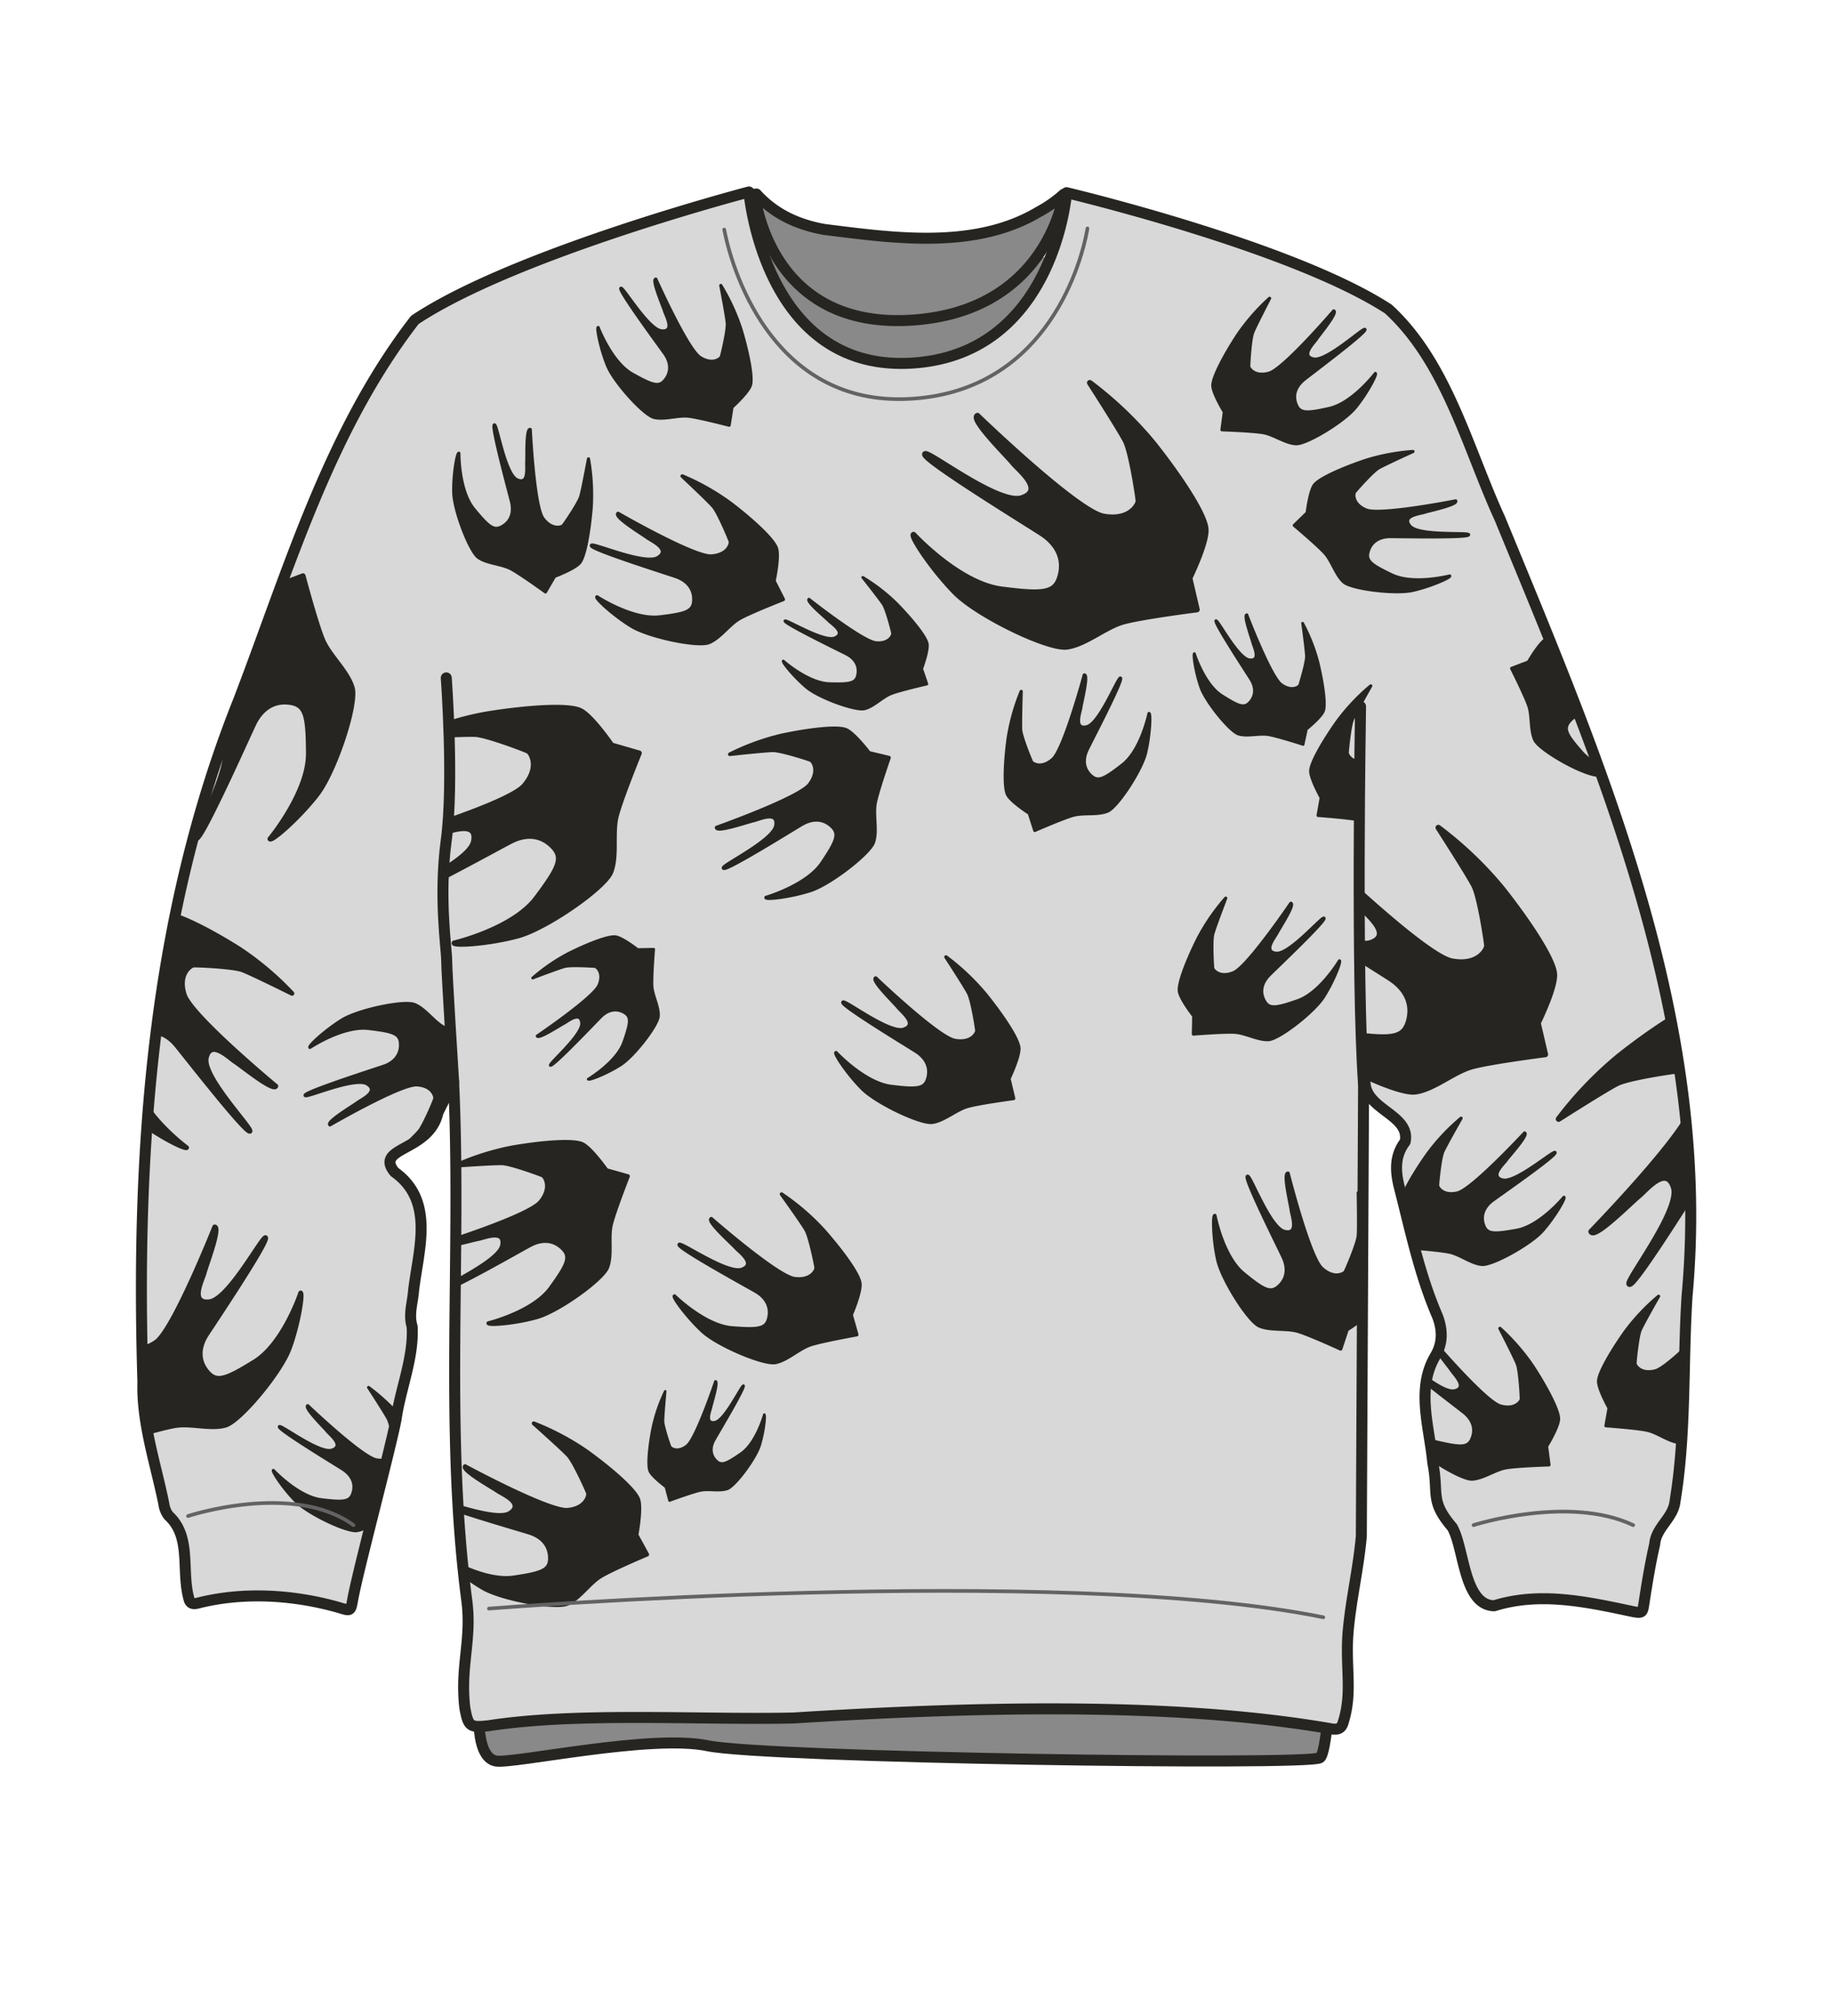 <svg xmlns="http://www.w3.org/2000/svg" width="500" height="550" viewBox="0 0 500 550"><defs><clipPath id="a"><path d="M409.37 141.51c-8.82-19.21-14.51-42.61-30.45-57.2-26.39-17.18-87.83-31.74-87.83-31.74s-3.33 44.71-43 46.53-43.68-46.73-43.68-46.73-63.87 16.71-91.19 34.91C89.71 117.63 78.76 155.52 65.15 191 41.56 250 37.05 313.94 39 377c-.35 11.19 3.49 22.28 5.72 33.31a6.66 6.66 0 001.28 3.17c6.31 5.76 3.46 14.67 5.49 22.43.3 1.47 1 1.81 2.41 1.47 12.51-3.2 26.22-2.34 38.6 1.18 3.13.94 3.17 1.12 3.74-2.05 1.44-8 10.36-41.32 11.86-49.29 1.19-8.37 4.89-16.88 4.38-25.31-1-3.31.12-6.43.37-9.58 1.26-11.18 6-24.61-5.15-32.56-5.69-6.88 9.44-5.51 11.81-16.19 1.35-2.85 2.87-5.63 4.29-8.45 2.21 47.15-2.55 94.71 3.6 141.53 1.41 10.78-1.88 18-.53 29.31.94 5.1 1.39 5.42 6.62 4.82 24.35-3.76 58.37-1.51 83-2.09 45-2.79 102.06-4.81 146.65 2.92 1.35.24 2.76.34 3.35-1.43 2.84-8.59.53-15.56 1.5-25.63.87-9 2.74-16.47 3.55-25.45q.3-61.71.62-123.46l.41-.08c.5 7.25 12.44 8.69 10.93 15.93-2.92 3.84-2.68 8-1.61 12.33 3.05 11.88 5.55 24 10.45 35.3 1.35 3.61 1.5 7.12-.51 10.65-5.47 9-1.69 19.57-.79 29.27 1.72 8.67-.95 10.26 5.33 17.63 3.31 5.85 3.1 21.26 11.44 21.4 12.54-3.9 25.32-1.07 37.8 1.58 2.67.5 2.68.28 3.08-2.32.83-5.36 1.69-10.73 2.91-16 .35-4.69 5.07-7.12 5.56-11.78 3.05-18.51 2.09-37.3 3.28-56 6.93-74.65-23.26-144.56-51.07-212.05z" fill="none"/></clipPath></defs><path d="M365.26 416.93s-1.72 60.44-5 62.62-151.41 0-167.06-3.27-53.13 5-57.87 4.15-5.46-10.89-3.64-18.53 1.37-45 1.37-45z" fill="#898989" stroke="#262521" stroke-linecap="round" stroke-linejoin="round" stroke-width="3"/><path fill="#898989" d="M200.72 70.19h104.81v38.7H200.72z"/><path d="M409.37 141.51c-8.82-19.21-14.51-42.61-30.45-57.2-26.39-17.18-87.83-31.74-87.83-31.74s-3.33 44.71-43 46.53-43.68-46.73-43.68-46.73-63.87 16.71-91.19 34.91C89.71 117.63 78.76 155.52 65.15 191 41.56 250 37.05 313.94 39 377c-.35 11.19 3.49 22.28 5.72 33.31a6.66 6.66 0 001.28 3.17c6.31 5.76 3.46 14.67 5.49 22.43.3 1.47 1 1.81 2.41 1.47 12.51-3.2 26.22-2.34 38.6 1.18 3.13.94 3.17 1.12 3.74-2.05 1.44-8 10.36-41.32 11.86-49.29 1.19-8.37 4.89-16.88 4.38-25.31-1-3.31.12-6.43.37-9.58 1.26-11.18 6-24.61-5.15-32.56-5.69-6.88 9.44-5.51 11.81-16.19 1.35-2.85 2.87-5.63 4.29-8.45 2.21 47.15-2.55 94.71 3.6 141.53 1.41 10.78-1.88 18-.53 29.31.94 5.1 1.39 5.42 6.62 4.82 24.35-3.76 58.37-1.51 83-2.09 45-2.79 102.06-4.81 146.65 2.92 1.35.24 2.76.34 3.35-1.43 2.84-8.59.53-15.56 1.5-25.63.87-9 2.74-16.47 3.55-25.45q.3-61.71.62-123.46l.41-.08c.5 7.25 12.44 8.69 10.93 15.93-2.92 3.84-2.68 8-1.61 12.33 3.05 11.88 5.55 24 10.45 35.3 1.35 3.61 1.5 7.12-.51 10.65-5.47 9-1.69 19.57-.79 29.27 1.72 8.67-.95 10.26 5.33 17.63 3.31 5.85 3.1 21.26 11.44 21.4 12.54-3.9 25.32-1.07 37.8 1.58 2.67.5 2.68.28 3.08-2.32.83-5.36 1.69-10.73 2.91-16 .35-4.69 5.07-7.12 5.56-11.78 3.05-18.51 2.09-37.3 3.28-56 6.93-74.65-23.26-144.56-51.07-212.05z" fill="#d8d8d8" stroke="#262521" stroke-linecap="round" stroke-linejoin="round" stroke-width="3"/><g clip-path="url(#a)" fill="#262521" stroke="#262521" stroke-linecap="round" stroke-linejoin="round"><path d="M179 76.15s8.57 19.16 12.06 21.37 5.63.3 5.81-.17 1.79-7.25 1.63-9.18-1.77-10.28-1.77-10.28A56.65 56.65 0 01202.27 90c1.88 6.32 3.26 13.14 2.5 15.2s-5 5.88-5 5.88L199 116s-8.25-2.15-11.11-2.46-6.58 1-9.35.34-10.78-9.49-12.67-14-3-10.31-2.62-10.53c0 0 3.6 9.51 9.31 12.71s7.42 3.71 9.12 1.42 1.26-4.86-.25-7-12.29-16.73-12-17.78 7.43 11.3 11.17 11.58 1.14-4.18.77-5.44-3.56-8.61-2.37-8.69zM144.72 117.17s1 21 3.48 24.3 5.14 2.32 5.48 1.95 4.29-6.12 4.84-8 2.09-10.23 2.09-10.23a57.09 57.09 0 01.74 13.32c-.55 6.56-1.73 13.42-3.19 15.07s-6.83 3.66-6.83 3.66l-2.46 4.24s-6.91-5-9.46-6.33-6.5-1.43-8.83-3.07-6.6-12.75-6.73-17.65.89-10.72 1.38-10.77c0 0-.09 10.17 4.07 15.23s5.56 6.14 8 4.63 2.94-4.08 2.31-6.64-5.38-20-4.73-20.92 2.81 13.32 6.2 14.92 2.58-3.48 2.69-4.8-.21-9.27.95-8.91z" stroke-width=".87"/><path d="M220.79 163.47s14.65 11.56 18.32 11.86 4.56-2.08 4.51-2.53-1.59-6.45-2.51-7.9-5.63-7.37-5.63-7.37a50 50 0 019.36 7.29c4.08 4.2 8 9 8.24 10.94s-1.54 6.71-1.54 6.71l1.41 4.14s-7.39 1.7-9.77 2.64-4.76 3.52-7.23 4.12-12.41-3-15.76-5.8-6.67-6.87-6.41-7.22c0 0 6.76 6 12.58 6.17s7.37-.14 7.77-2.64-1-4.35-3.1-5.43-16.58-8.11-16.79-9 10.57 5.89 13.63 4.56-.83-3.77-1.65-4.61-6.35-5.4-5.43-5.93zM146.6 282.63s15.46-10.47 16.86-13.88-.61-5-1.05-5.06-6.63-.44-8.29 0-8.73 3.13-8.73 3.13a50.17 50.17 0 019.78-6.71c5.24-2.62 11-4.88 12.92-4.53s5.94 3.49 5.94 3.49l4.36-.08s-.61 7.56-.44 10.1 1.92 5.61 1.74 8.14-6.64 10.91-10.31 13.27-8.56 4.27-8.82 3.92c0 0 7.78-4.62 9.7-10.12s2.1-7.07-.17-8.21-4.45-.35-6.11 1.31-12.76 13.35-13.72 13.26 8.83-8.29 8.48-11.61-3.84-.35-4.89.18-6.99 4.44-7.25 3.4z" stroke-width=".77"/><path d="M119.41 339.61s24.85-7.75 28.09-11.73 1.19-6.89.64-7.18-8.68-3.26-11.07-3.35-12.92.68-12.92.68a70.15 70.15 0 0115.77-5c8.05-1.38 16.65-2.09 19.08-.85s6.51 7.06 6.51 7.06l5.86 1.65s-3.86 9.84-4.66 13.31.3 8.26-1 11.57-13.26 11.89-19.11 13.56-13.1 2.23-13.3 1.67c0 0 12.23-3 17-9.6s5.65-8.6 3.08-11-5.81-2.26-8.69-.72-22.4 12.69-23.65 12.18 15.12-7.51 16-12.08-5-2-6.6-1.74-11.11 3.08-11.03 1.57zM126.92 400s22.91 12.38 28 11.92 5.76-4 5.59-4.56-3.73-8.49-5.34-10.26-9.5-8.78-9.5-8.78a70.24 70.24 0 0114.61 7.78c6.61 4.79 13.12 10.46 13.93 13.06s-.51 9.6-.51 9.6l2.92 5.34s-9.75 4.11-12.79 6-5.7 6-8.95 7.4-17.77-1.19-23-4.21-10.8-7.84-10.53-8.39c0 0 10.72 6.64 18.76 5.48s10.1-2 10-5.5-2.43-5.73-5.55-6.72-24.73-7.18-25.24-8.42 15.94 5.58 19.82 3-2-5-3.36-5.94-9.98-5.8-8.86-6.8z" stroke-width="1.07"/><path d="M239 266.83s17 16.24 21.62 17.05 6-2.09 6-2.65-1.24-8.29-2.22-10.22-6.21-9.92-6.21-9.92A63.77 63.77 0 01269 271.34c4.63 5.76 9 12.25 9.05 14.71s-2.71 8.25-2.71 8.25l1.28 5.36s-9.48 1.27-12.58 2.17-6.39 3.86-9.56 4.33-15.22-5.26-19.11-9.14-7.56-9.4-7.2-9.82c0 0 7.78 8.34 15.07 9.23s9.28.69 10.07-2.41-.76-5.58-3.25-7.18-19.88-12.13-20-13.34 12.59 8.65 16.58 7.33-.6-4.83-1.52-6-7.37-7.4-6.12-8z" stroke-width=".97"/><path d="M84 383.49s14.77 14.08 18.73 14.78 5.18-1.81 5.17-2.3-1.07-7.19-1.93-8.86-5.38-8.59-5.38-8.59a55.17 55.17 0 019.41 8.88c4 5 7.78 10.62 7.85 12.75s-2.35 7.15-2.35 7.15l1.1 4.64s-8.21 1.11-10.9 1.88-5.54 3.36-8.28 3.76-13.2-4.56-16.57-7.93-6.55-8.14-6.24-8.5c0 0 6.75 7.22 13.07 8s8 .6 8.72-2.09-.66-4.84-2.82-6.23-17.22-10.51-17.35-11.56 10.9 7.5 14.37 6.35-.52-4.18-1.32-5.18S82.9 384 84 383.49z" stroke-width=".84"/><path d="M351.53 320.1s5.77 22.83 9.2 25.95 6.16 1.42 6.45.94 3.38-7.68 3.57-9.83 0-11.71 0-11.71a63.59 63.59 0 013.76 14.49c.85 7.33 1.06 15.14-.19 17.27s-6.69 5.53-6.69 5.53l-1.74 5.26s-8.69-4-11.79-4.87-7.47-.13-10.4-1.43-10.08-12.56-11.29-17.92-1.39-12-.86-12.15c0 0 2.14 11.2 7.83 15.85s7.48 5.53 9.8 3.33 2.33-5.13 1.08-7.81-10.35-20.86-9.83-22 6 14 10.12 15 2.07-4.4 1.9-5.87-2.27-10.13-.92-10.03z" stroke-width=".97"/><path d="M391.21 365.87s14.14 16.55 18.27 17.72 5.69-1.35 5.73-1.86-.35-7.75-1.07-9.61-4.77-9.71-4.77-9.71a58.74 58.74 0 019.05 10.46c3.71 5.73 7.09 12.11 6.93 14.38s-3.27 7.33-3.27 7.33l.66 5.05s-8.84.27-11.77.8-6.25 2.95-9.2 3.08-13.5-6.28-16.71-10.22-6.06-9.36-5.69-9.71c0 0 6.36 8.4 13 9.92s8.47 1.51 9.49-1.27-.17-5.2-2.31-6.91-17.12-13-17.15-14.16 10.75 9.14 14.55 8.31-.09-4.5-.83-5.65-6.12-7.51-4.91-7.95z" stroke-width=".9"/><path d="M168.69 140.1s20.73 11.93 25.44 11.63 5.39-3.49 5.24-4-3.21-7.88-4.65-9.55-8.51-8.29-8.51-8.29a64.11 64.11 0 0113.22 7.49c6 4.57 11.8 9.93 12.48 12.34s-.7 8.8-.7 8.8l2.55 5s-9 3.53-11.89 5.16-5.38 5.36-8.39 6.58-16.29-1.53-21.07-4.43-9.72-7.46-9.47-7.95c0 0 9.69 6.35 17.1 5.48s9.33-1.55 9.36-4.8-2.09-5.33-4.94-6.31-22.53-7.19-23-8.35 14.5 5.51 18.13 3.25-1.75-4.62-3-5.54-8.96-5.61-7.9-6.51z" stroke-width=".99"/><path d="M166.92 203.28s-5.25-7.68-8.4-9.35-14.41-.9-25 .77a75.55 75.55 0 00-10.38 2.47 30.22 30.22 0 00.29 3.29c2.72-.11 5.19-.17 6.3-.12 3.12.16 13.7 4.18 14.41 4.57s3.34 4.24-1 9.38c-2.25 2.7-12.25 6.63-21.28 9.77v2.86c2.92-.78 8.44-2.43 7.39 2.68-.44 2.14-3.5 4.66-7.17 7 0 .7 0 1.4.07 2.1 7.32-3.81 15.15-8.11 17.12-9.13 3.8-2 8-2.13 11.34 1.1s2.15 5.86-4.22 14.36-22.43 12.25-22.43 12.25c.27.76 9.82.11 17.5-2s23.52-13.08 25.22-17.39.35-10.57 1.45-15.1 6.33-17.33 6.33-17.33zM42.48 217.13S62.66 189.71 63 183s-4.08-8.18-4.89-8.07-11.68 3.3-14.26 5.07-13.09 10.72-13.09 10.72a92 92 0 0112.71-17.52c7.41-7.69 15.93-15.1 19.44-15.67s12.33 2.39 12.33 2.39l7.45-2.81s3.55 13.36 5.41 17.64 6.71 8.46 8 12.92-4.75 22.8-9.62 29.08-12.1 12.56-12.76 12.12c0 0 10.54-12.68 10.49-23.3s-.71-13.43-5.3-14-7.87 2.11-9.71 6-13.82 30.69-15.52 31.13 10.1-19.63 7.48-25.12-6.81 1.74-8.3 3.28-9.29 11.91-10.38 10.27z" stroke-width="1.41"/><path d="M266.77 113.41s27.08 26.14 34.38 27.48 9.57-3.27 9.56-4.17-1.9-13.27-3.45-16.36-9.82-15.92-9.82-15.92a101.41 101.41 0 0117.32 16.5c7.34 9.25 14.22 19.67 14.32 23.61s-4.42 13.16-4.42 13.16l2 8.58s-15.17 1.93-20.13 3.33-10.26 6.12-15.33 6.83-24.29-8.56-30.46-14.81-12-15.11-11.42-15.77c0 0 12.36 13.41 24 14.91s14.82 1.2 16.12-3.75-1.16-8.93-5.12-11.51-31.65-19.6-31.88-21.53 20 14 26.43 11.88-.91-7.72-2.38-9.57-11.68-11.93-9.72-12.89zM424.21 265.9c-.11-3.93-7-14.36-14.32-23.6a101.68 101.68 0 00-17.33-16.5s8.28 12.83 9.83 15.92 3.44 15.46 3.44 16.36-2.25 5.51-9.55 4.17c-4.54-.83-16.76-11.28-25.33-19v3.71c.28.31.5.56.64.74 1.47 1.85 8.78 7.5 2.37 9.57a5.86 5.86 0 01-2.84 0l.09 4.44c3.9 2.46 7.05 4.43 8.2 5.19 4 2.58 6.42 6.56 5.13 11.51-1.17 4.45-3.88 5.14-12.9 4.14a59 59 0 01-.2 10.47c6.22 3 12.31 5.16 14.85 4.81 5.06-.71 10.37-5.42 15.32-6.83s20.13-3.34 20.13-3.34l-2-8.57s4.58-9.25 4.47-13.19zM434.28 336s26.24-27 27.61-34.29-3.24-9.57-4.13-9.57-13.28 1.85-16.38 3.39-16 9.76-16 9.76A101.6 101.6 0 01442 288c9.27-7.31 19.72-14.14 23.66-14.23s13.14 4.47 13.14 4.47l8.59-1.95s1.88 15.17 3.26 20.14 6.08 10.28 6.77 15.35-8.65 24.26-14.93 30.41-15.15 11.93-15.81 11.35c0 0 13.46-12.31 15-23.95s1.25-14.82-3.7-16.13-8.93 1.12-11.53 5.08-19.72 31.57-21.65 31.79 14-20 12-26.38-7.72.88-9.58 2.34S435.23 338 434.28 336z" stroke-width="1.55"/><path d="M364 84.82s-13.68 15.92-17.66 17-5.48-1.31-5.52-1.81.36-7.47 1.06-9.27 4.62-9.35 4.62-9.35a56.9 56.9 0 00-8.76 10.07c-3.59 5.51-6.86 11.66-6.72 13.85s3.14 7.08 3.14 7.08l-.65 4.86s8.52.28 11.35.8 6 2.87 8.86 3 13-6 16.14-9.81 5.87-9 5.51-9.34c0 0-6.16 8.08-12.54 9.53s-8.17 1.43-9.15-1.25.18-5 2.25-6.66S372.51 91 372.54 89.94s-10.39 8.79-14.05 8 .1-4.34.82-5.44 5.86-7.25 4.69-7.68zM295.92 184.14s-5.49 20.26-8.6 23-5.51 1.17-5.76.74-2.89-6.9-3-8.82.15-10.43.15-10.43a56.81 56.81 0 00-3.57 12.85c-.87 6.53-1.17 13.48-.1 15.4s5.88 5 5.88 5l1.5 4.68s7.82-3.42 10.59-4.16 6.66 0 9.29-1.12 9.18-11.05 10.34-15.81 1.42-10.66.95-10.81c0 0-2.07 10-7.22 14s-6.75 4.81-8.79 2.81-2-4.6-.84-7 9.54-18.44 9.1-19.43-5.6 12.41-9.25 13.25-1.78-3.95-1.6-5.26 2.14-9.03.93-8.89zM397.29 136.65s-20.59 4.06-24.42 2.49-3.49-4.43-3.21-4.85 4.89-5.64 6.56-6.62 9.41-4.49 9.41-4.49a56.64 56.64 0 00-13.1 2.49c-6.24 2.12-12.61 4.92-13.85 6.73s-1.91 7.51-1.91 7.51l-3.52 3.42s6.52 5.49 8.42 7.64 3 6 5.12 7.84 14 3.33 18.75 2.26 10.19-3.45 10.12-3.93c0 0-9.85 2.54-15.76-.27s-7.31-3.92-6.42-6.63 3.24-3.84 5.88-3.85 20.75.38 21.44-.45-13.6.48-16-2.42 2.76-3.35 4-3.77 9.12-2.06 8.49-3.1zM455.64 193.57s-20.53-4.38-23.42-7.34-1.46-5.44-1.05-5.72 6.73-3.26 8.64-3.5 10.43-.42 10.43-.42a57.1 57.1 0 00-13-2.87c-6.56-.51-13.53-.44-15.38.73s-4.71 6.15-4.71 6.15l-4.58 1.75s3.83 7.62 4.72 10.35.37 6.65 1.62 9.21 11.52 8.57 16.34 9.48 10.72.84 10.85.36c0 0-10.05-1.53-14.38-6.45s-5.17-6.49-3.28-8.63 4.49-2.24 6.92-1.21 18.92 8.53 19.88 8-12.69-4.92-13.73-8.52 3.86-2 5.17-1.88 9.13 1.72 8.96.51zM370.57 207.7a3.33 3.33 0 01-2.88-2.19c0-.5.65-7.45 1.42-9.21s5-9.17 5-9.17a56.67 56.67 0 00-9.14 9.72c-3.8 5.38-7.31 11.39-7.24 13.59s2.87 7.19 2.87 7.19l-.85 4.83s8.51.61 11.31 1.24h0c-.24-5.33-.43-10.7-.49-16zM416.1 309.09s-14.27 15.38-18.29 16.36-5.43-1.53-5.45-2 .64-7.45 1.41-9.22 5-9.16 5-9.16a56.38 56.38 0 00-9.13 9.72c-3.81 5.37-7.31 11.39-7.25 13.58s2.87 7.19 2.87 7.19l-.84 4.84s8.5.61 11.31 1.24 5.9 3.09 8.74 3.32 13.26-5.51 16.5-9.18 6.21-8.78 5.87-9.13c0 0-6.46 7.84-12.9 9s-8.22 1.12-9.09-1.59.37-5 2.49-6.57 17-11.89 17.08-13-10.71 8.39-14.34 7.43.26-4.33 1-5.4 6.14-6.96 5.02-7.43z" stroke-width=".87"/><path d="M58.58 334.7s-11.16 28.05-16 31.44-8.08.77-8.37.11-3-10.33-2.88-13.1 1.92-14.88 1.92-14.88A81.47 81.47 0 0026 356.05c-2.31 9.19-3.89 19.07-2.67 22s7.58 8.15 7.58 8.15l1.38 6.93s11.73-3.6 15.81-4.21 9.52 1.08 13.46-.08S76.47 374.56 78.92 368s3.78-15 3.13-15.29c0 0-4.6 13.88-12.62 18.82s-10.43 5.77-13 2.58-2.1-6.9 0-10.1S73 339.18 72.54 337.7s-10 16.81-15.39 17.41-1.89-5.94-1.42-7.78 4.6-12.58 2.85-12.63zM75.31 296.32s-23.24-19.27-25-25 1.76-7.91 2.48-8 10.75.33 13.35 1.29 13.56 6.42 13.56 6.42a81.58 81.58 0 00-14.69-12.34c-8-5-16.94-9.59-20.09-9.33s-10.1 4.7-10.1 4.7l-7-.82s-.2 12.26-.87 16.34-4 8.72-4.08 12.82 9 18.6 14.51 23 13.1 8.22 13.58 7.7c0 0-11.79-8.66-14-17.81s-2.27-11.71 1.56-13.18 7.22.13 9.63 3.06 18.43 23.49 20 23.5-12.9-14.73-11.82-20 6.24 0 7.84 1 10.55 8.33 11.14 6.65z" stroke-width="1.25"/><path d="M122.31 280.88c-.53-.25-1-.49-1.36-.69-2.66-1.52-5-5-7.86-6.12s-15.22 1.46-19.67 4.19-9.07 7-8.83 7.46c0 0 9-6 16-5.17s8.71 1.42 8.75 4.46-1.94 5-4.59 5.9-21 6.79-21.44 7.87 13.53-5.19 16.92-3.08-1.62 4.32-2.73 5.17-8.44 5.21-7.45 6c0 0 19.34-11.2 23.74-10.93s5 3.25 4.91 3.77-3 7.38-4.32 8.94-7.93 7.77-7.93 7.77a60.45 60.45 0 0012.34-7c1.53-1.18 3-2.42 4.46-3.64-.33-8.3-.88-16.59-.94-24.9z" stroke-width=".92"/><path d="M470 357.66s-14.28 15.39-18.3 16.36-5.42-1.53-5.45-2 .65-7.44 1.42-9.21 5-9.17 5-9.17a56.67 56.67 0 00-9.14 9.72c-3.8 5.38-7.31 11.39-7.24 13.59s2.87 7.19 2.87 7.19l-.85 4.83s8.51.61 11.31 1.24 5.9 3.09 8.75 3.33 13.25-5.52 16.5-9.19 6.21-8.78 5.87-9.13c0 0-6.47 7.85-12.91 9s-8.21 1.13-9.09-1.59.37-5 2.5-6.57 17-11.89 17.08-13-10.72 8.39-14.35 7.44.27-4.33 1-5.41 6.11-6.96 5.03-7.43zM352.3 246.43s-11.79 17.36-15.62 18.93-5.59-.69-5.69-1.18-.48-7.46 0-9.32 3.54-9.82 3.54-9.82A56.58 56.58 0 00327 256c-2.94 5.89-5.5 12.36-5.11 14.52s3.92 6.68 3.92 6.68l-.1 4.91s8.5-.68 11.36-.49 6.3 2.17 9.15 2 12.27-7.45 14.93-11.57 4.81-9.61 4.42-9.91c0 0-5.21 8.74-11.39 10.89s-7.95 2.35-9.23-.2-.39-5 1.48-6.87 15-14.32 14.93-15.4-9.33 9.91-13.06 9.51-.39-4.32.2-5.5 4.98-7.84 3.8-8.14z" stroke-width=".87"/><path d="M340.3 167.71s6.51 17 9.43 19.06 4.86.53 5 .13 1.88-6.19 1.84-7.86-1.05-9-1.05-9a49 49 0 014.21 10.77c1.32 5.55 2.2 11.52 1.44 13.26s-4.63 4.86-4.63 4.86l-.89 4.16s-7-2.26-9.49-2.66-5.75.57-8.11-.15-8.88-8.72-10.3-12.72-2.16-9.07-1.77-9.24c0 0 2.67 8.4 7.46 11.44s6.24 3.56 7.82 1.66 1.32-4.15.12-6.09-9.84-15.06-9.55-15.95 5.95 10.23 9.17 10.62 1.18-3.56.91-4.67-2.66-7.61-1.61-7.62z" stroke-width=".75"/><path d="M195.59 225.76s22.54-8 25.37-11.76.86-6.37.34-6.62-8.08-2.68-10.28-2.68-11.84 1.08-11.84 1.08a64.86 64.86 0 0114.3-5.18c7.34-1.55 15.21-2.5 17.48-1.45s6.23 6.25 6.23 6.25l5.44 1.3s-3.2 9.18-3.81 12.4.57 7.57-.46 10.65-11.76 11.38-17.06 13.12-12 2.54-12.21 2c0 0 11.13-3.23 15.29-9.42s4.89-8.09 2.44-10.23-5.41-1.88-8-.36-20.12 12.44-21.28 12 13.61-7.43 14.25-11.65-4.65-1.68-6.12-1.37-10.1 3.3-10.08 1.92zM194.13 332.5s18 15.73 22.69 16.35 6-2.38 5.94-3-1.63-8.36-2.71-10.28-6.74-9.79-6.74-9.79a64.43 64.43 0 0111.52 9.93c4.95 5.63 9.64 12 9.84 14.52s-2.39 8.5-2.39 8.5l1.53 5.38s-9.57 1.71-12.67 2.75-6.32 4.21-9.51 4.82-15.69-4.66-19.8-8.44-8.09-9.2-7.75-9.64c0 0 8.27 8.12 15.71 8.7s9.45.29 10.11-2.89-1-5.63-3.61-7.14-20.71-11.44-20.91-12.66 13.15 8.22 17.14 6.71-.82-4.88-1.81-6-7.79-7.16-6.58-7.82z" stroke-width=".99"/><path d="M195.25 376.85s-5.24 15.58-7.79 17.57-4.37.65-4.55.3-1.93-5.52-1.95-7 .6-8.15.6-8.15a44.19 44.19 0 00-3.39 9.88c-1 5.06-1.55 10.49-.8 12s4.36 4.21 4.36 4.21l1 3.73s6.26-2.31 8.47-2.76 5.2.31 7.31-.44 7.69-8.2 8.83-11.87 1.61-8.26 1.25-8.4c0 0-2.09 7.68-6.31 10.61s-5.5 3.44-7 1.78-1.34-3.69-.33-5.49 8.32-14 8-14.76-5 9.44-7.85 9.93-1.2-3.18-1-4.19 2.1-6.98 1.15-6.95z" stroke-width=".68"/></g><path d="M121.8 184.94s2.11 28.62 0 44.25.11 29.69.11 32.87 1.9 33.07 1.9 33.07M371.33 192.75s-1.25 73.86.81 102.9" fill="none" stroke="#262521" stroke-linecap="round" stroke-linejoin="round" stroke-width="3"/><path d="M51.32 413.6s28.66-9.48 45.15 2.48M402.18 416.08s25.94-8.31 43.55 0M197.66 62.63c2.77 14.3 15 47.82 50.14 46.21 36.25-1.66 46.89-34.35 49-46.52M133.45 438.85s155.28-12.31 227.71 2.37" fill="none" stroke="#636363" stroke-linecap="round" stroke-linejoin="round"/><path d="M283.61 57.72C266.25 68.15 244.14 65 225 62.6c-7.1-1.26-13.56-4.12-18.56-9.67L206 53s3.41 36.21 41.7 34.4S290.32 53 290.32 53a34.54 34.54 0 01-6.71 4.72z" fill="#898989" stroke="#262521" stroke-linecap="round" stroke-linejoin="round" stroke-width="3"/></svg>